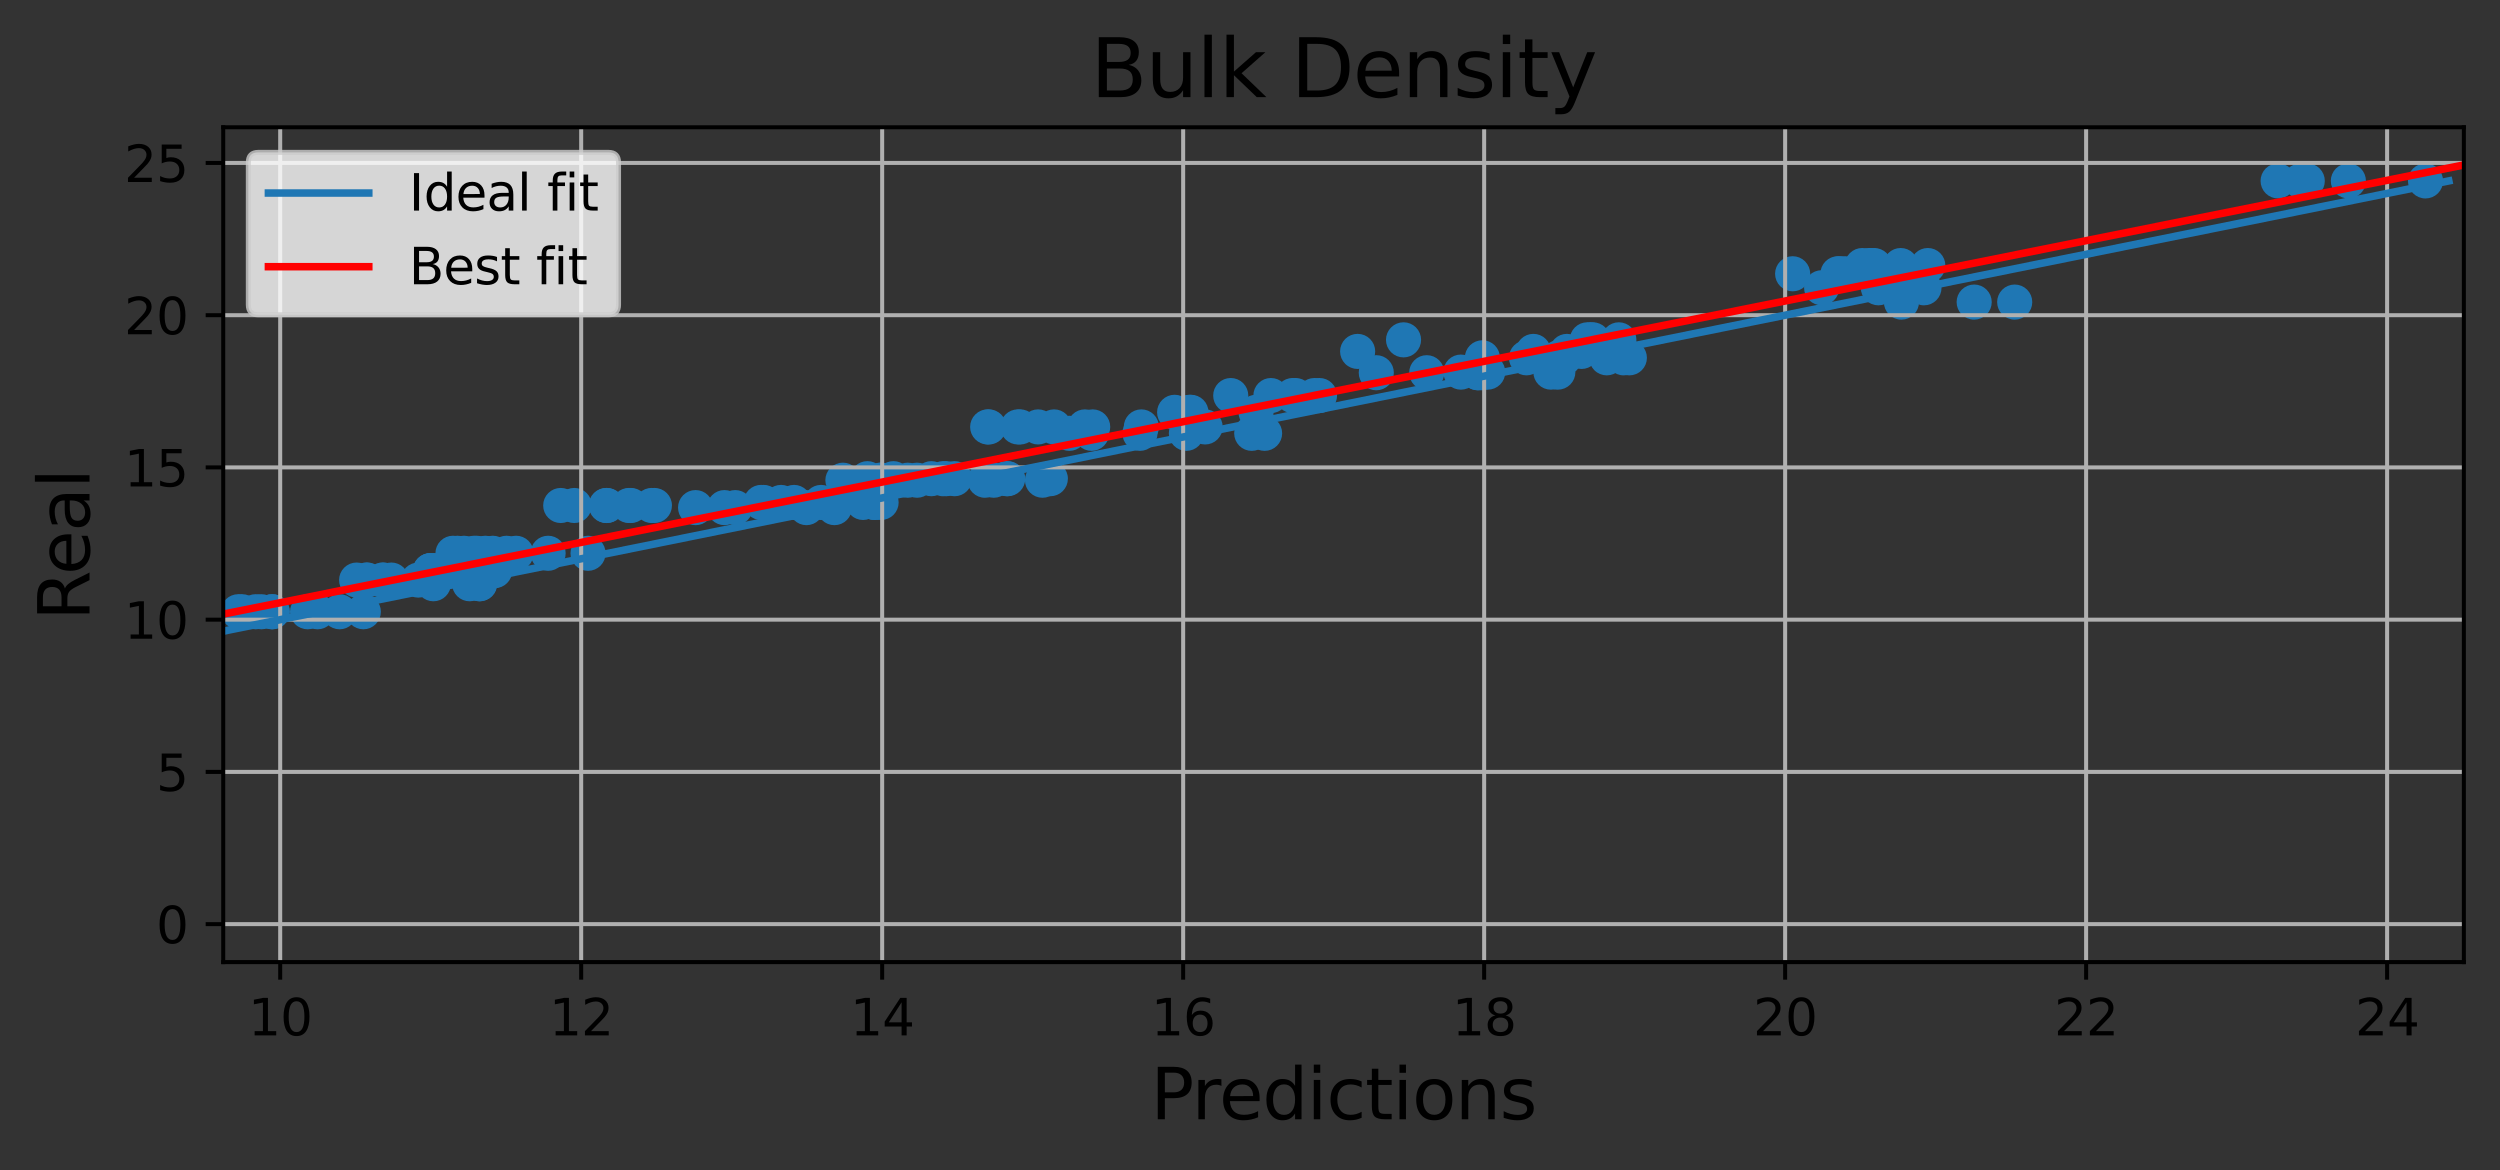 <?xml version="1.0" encoding="utf-8" standalone="no"?>
<!DOCTYPE svg PUBLIC "-//W3C//DTD SVG 1.1//EN"
  "http://www.w3.org/Graphics/SVG/1.1/DTD/svg11.dtd">
<svg xmlns:xlink="http://www.w3.org/1999/xlink" width="498.074pt" height="233.105pt" viewBox="0 0 498.074 233.105" xmlns="http://www.w3.org/2000/svg" version="1.1">
 <rect x="0" y="0" width="498.074" height="233.105" fill="#333333" stroke="none"/>
 <defs>
  <style type="text/css">*{stroke-linejoin: round; stroke-linecap: butt}</style>
 </defs>
 <g id="figure_1">
  <g id="patch_1">
   <path d="M 0 233.105 
L 498.074 233.105 
L 498.074 0 
L 0 0 
L 0 233.105 
z
" style="fill: none"/>
  </g>
  <g id="axes_1">
   <g id="patch_2">
    <path d="M 44.474 191.678 
L 490.874 191.678 
L 490.874 25.358 
L 44.474 25.358 
L 44.474 191.678 
z
" style="fill: none"/>
   </g>
   <g id="PathCollection_1">
    <defs>
     <path id="md5639820f8" d="M 0 3 
C 0.796 3 1.559 2.684 2.121 2.121 
C 2.684 1.559 3 0.796 3 0 
C 3 -0.796 2.684 -1.559 2.121 -2.121 
C 1.559 -2.684 0.796 -3 0 -3 
C -0.796 -3 -1.559 -2.684 -2.121 -2.121 
C -2.684 -1.559 -3 -0.796 -3 0 
C -3 0.796 -2.684 1.559 -2.121 2.121 
C -1.559 2.684 -0.796 3 0 3 
z
" style="stroke: #1f77b4"/>
    </defs>
    <g clip-path="url(#p625c7d89ed)">
     <use xlink:href="#md5639820f8" x="160.674" y="101.132" style="fill: #1f77b4; stroke: #1f77b4"/>
     <use xlink:href="#md5639820f8" x="317.345" y="67.707" style="fill: #1f77b4; stroke: #1f77b4"/>
     <use xlink:href="#md5639820f8" x="167.936" y="95.672" style="fill: #1f77b4; stroke: #1f77b4"/>
     <use xlink:href="#md5639820f8" x="378.267" y="54.543" style="fill: #1f77b4; stroke: #1f77b4"/>
     <use xlink:href="#md5639820f8" x="47.473" y="121.878" style="fill: #1f77b4; stroke: #1f77b4"/>
     <use xlink:href="#md5639820f8" x="362.923" y="57.334" style="fill: #1f77b4; stroke: #1f77b4"/>
     <use xlink:href="#md5639820f8" x="92.439" y="110.231" style="fill: #1f77b4; stroke: #1f77b4"/>
     <use xlink:href="#md5639820f8" x="207.696" y="95.672" style="fill: #1f77b4; stroke: #1f77b4"/>
     <use xlink:href="#md5639820f8" x="270.482" y="70.012" style="fill: #1f77b4; stroke: #1f77b4"/>
     <use xlink:href="#md5639820f8" x="95.564" y="116.297" style="fill: #1f77b4; stroke: #1f77b4"/>
     <use xlink:href="#md5639820f8" x="175.537" y="100.101" style="fill: #1f77b4; stroke: #1f77b4"/>
     <use xlink:href="#md5639820f8" x="175.471" y="95.672" style="fill: #1f77b4; stroke: #1f77b4"/>
     <use xlink:href="#md5639820f8" x="61.277" y="121.878" style="fill: #1f77b4; stroke: #1f77b4"/>
     <use xlink:href="#md5639820f8" x="374.223" y="57.334" style="fill: #1f77b4; stroke: #1f77b4"/>
     <use xlink:href="#md5639820f8" x="295.215" y="74.259" style="fill: #1f77b4; stroke: #1f77b4"/>
     <use xlink:href="#md5639820f8" x="257.543" y="78.808" style="fill: #1f77b4; stroke: #1f77b4"/>
     <use xlink:href="#md5639820f8" x="262.883" y="78.808" style="fill: #1f77b4; stroke: #1f77b4"/>
     <use xlink:href="#md5639820f8" x="217.696" y="85.056" style="fill: #1f77b4; stroke: #1f77b4"/>
     <use xlink:href="#md5639820f8" x="459.272" y="36.042" style="fill: #1f77b4; stroke: #1f77b4"/>
     <use xlink:href="#md5639820f8" x="72.383" y="121.878" style="fill: #1f77b4; stroke: #1f77b4"/>
     <use xlink:href="#md5639820f8" x="308.987" y="74.137" style="fill: #1f77b4; stroke: #1f77b4"/>
     <use xlink:href="#md5639820f8" x="174.256" y="100.101" style="fill: #1f77b4; stroke: #1f77b4"/>
     <use xlink:href="#md5639820f8" x="92.983" y="113.689" style="fill: #1f77b4; stroke: #1f77b4"/>
     <use xlink:href="#md5639820f8" x="86.241" y="113.689" style="fill: #1f77b4; stroke: #1f77b4"/>
     <use xlink:href="#md5639820f8" x="151.641" y="100.101" style="fill: #1f77b4; stroke: #1f77b4"/>
     <use xlink:href="#md5639820f8" x="76.335" y="115.569" style="fill: #1f77b4; stroke: #1f77b4"/>
     <use xlink:href="#md5639820f8" x="200.52" y="95.369" style="fill: #1f77b4; stroke: #1f77b4"/>
     <use xlink:href="#md5639820f8" x="100.924" y="110.231" style="fill: #1f77b4; stroke: #1f77b4"/>
     <use xlink:href="#md5639820f8" x="94.43" y="110.231" style="fill: #1f77b4; stroke: #1f77b4"/>
     <use xlink:href="#md5639820f8" x="210.006" y="85.056" style="fill: #1f77b4; stroke: #1f77b4"/>
     <use xlink:href="#md5639820f8" x="322.523" y="67.707" style="fill: #1f77b4; stroke: #1f77b4"/>
     <use xlink:href="#md5639820f8" x="294.44" y="74.259" style="fill: #1f77b4; stroke: #1f77b4"/>
     <use xlink:href="#md5639820f8" x="50.935" y="121.878" style="fill: #1f77b4; stroke: #1f77b4"/>
     <use xlink:href="#md5639820f8" x="180.833" y="95.672" style="fill: #1f77b4; stroke: #1f77b4"/>
     <use xlink:href="#md5639820f8" x="249.382" y="86.33" style="fill: #1f77b4; stroke: #1f77b4"/>
     <use xlink:href="#md5639820f8" x="86.214" y="115.569" style="fill: #1f77b4; stroke: #1f77b4"/>
     <use xlink:href="#md5639820f8" x="87.282" y="113.689" style="fill: #1f77b4; stroke: #1f77b4"/>
     <use xlink:href="#md5639820f8" x="185.552" y="95.369" style="fill: #1f77b4; stroke: #1f77b4"/>
     <use xlink:href="#md5639820f8" x="152.127" y="100.101" style="fill: #1f77b4; stroke: #1f77b4"/>
     <use xlink:href="#md5639820f8" x="94.98" y="110.231" style="fill: #1f77b4; stroke: #1f77b4"/>
     <use xlink:href="#md5639820f8" x="171.946" y="100.101" style="fill: #1f77b4; stroke: #1f77b4"/>
     <use xlink:href="#md5639820f8" x="54.252" y="121.878" style="fill: #1f77b4; stroke: #1f77b4"/>
     <use xlink:href="#md5639820f8" x="92.432" y="113.689" style="fill: #1f77b4; stroke: #1f77b4"/>
     <use xlink:href="#md5639820f8" x="310.365" y="74.137" style="fill: #1f77b4; stroke: #1f77b4"/>
     <use xlink:href="#md5639820f8" x="89.695" y="113.689" style="fill: #1f77b4; stroke: #1f77b4"/>
     <use xlink:href="#md5639820f8" x="91.133" y="110.231" style="fill: #1f77b4; stroke: #1f77b4"/>
     <use xlink:href="#md5639820f8" x="67.651" y="121.878" style="fill: #1f77b4; stroke: #1f77b4"/>
     <use xlink:href="#md5639820f8" x="304.123" y="71.286" style="fill: #1f77b4; stroke: #1f77b4"/>
     <use xlink:href="#md5639820f8" x="196.808" y="95.369" style="fill: #1f77b4; stroke: #1f77b4"/>
     <use xlink:href="#md5639820f8" x="95.521" y="116.297" style="fill: #1f77b4; stroke: #1f77b4"/>
     <use xlink:href="#md5639820f8" x="381.889" y="54.543" style="fill: #1f77b4; stroke: #1f77b4"/>
     <use xlink:href="#md5639820f8" x="200.765" y="95.369" style="fill: #1f77b4; stroke: #1f77b4"/>
     <use xlink:href="#md5639820f8" x="129.837" y="100.707" style="fill: #1f77b4; stroke: #1f77b4"/>
     <use xlink:href="#md5639820f8" x="459.673" y="36.042" style="fill: #1f77b4; stroke: #1f77b4"/>
     <use xlink:href="#md5639820f8" x="376.878" y="57.334" style="fill: #1f77b4; stroke: #1f77b4"/>
     <use xlink:href="#md5639820f8" x="182.701" y="95.672" style="fill: #1f77b4; stroke: #1f77b4"/>
     <use xlink:href="#md5639820f8" x="188.497" y="95.369" style="fill: #1f77b4; stroke: #1f77b4"/>
     <use xlink:href="#md5639820f8" x="196.994" y="85.056" style="fill: #1f77b4; stroke: #1f77b4"/>
     <use xlink:href="#md5639820f8" x="197.985" y="95.672" style="fill: #1f77b4; stroke: #1f77b4"/>
     <use xlink:href="#md5639820f8" x="86.344" y="116.297" style="fill: #1f77b4; stroke: #1f77b4"/>
     <use xlink:href="#md5639820f8" x="187.898" y="95.369" style="fill: #1f77b4; stroke: #1f77b4"/>
     <use xlink:href="#md5639820f8" x="120.908" y="100.707" style="fill: #1f77b4; stroke: #1f77b4"/>
     <use xlink:href="#md5639820f8" x="291.051" y="74.137" style="fill: #1f77b4; stroke: #1f77b4"/>
     <use xlink:href="#md5639820f8" x="378.823" y="60.185" style="fill: #1f77b4; stroke: #1f77b4"/>
     <use xlink:href="#md5639820f8" x="320.119" y="71.286" style="fill: #1f77b4; stroke: #1f77b4"/>
     <use xlink:href="#md5639820f8" x="401.388" y="60.185" style="fill: #1f77b4; stroke: #1f77b4"/>
     <use xlink:href="#md5639820f8" x="372.642" y="54.543" style="fill: #1f77b4; stroke: #1f77b4"/>
     <use xlink:href="#md5639820f8" x="163.588" y="100.101" style="fill: #1f77b4; stroke: #1f77b4"/>
     <use xlink:href="#md5639820f8" x="206.825" y="85.056" style="fill: #1f77b4; stroke: #1f77b4"/>
     <use xlink:href="#md5639820f8" x="393.313" y="60.185" style="fill: #1f77b4; stroke: #1f77b4"/>
     <use xlink:href="#md5639820f8" x="175.439" y="95.672" style="fill: #1f77b4; stroke: #1f77b4"/>
     <use xlink:href="#md5639820f8" x="372.866" y="52.906" style="fill: #1f77b4; stroke: #1f77b4"/>
     <use xlink:href="#md5639820f8" x="125.686" y="100.707" style="fill: #1f77b4; stroke: #1f77b4"/>
     <use xlink:href="#md5639820f8" x="377.68" y="57.334" style="fill: #1f77b4; stroke: #1f77b4"/>
     <use xlink:href="#md5639820f8" x="73.141" y="115.569" style="fill: #1f77b4; stroke: #1f77b4"/>
     <use xlink:href="#md5639820f8" x="73.023" y="115.569" style="fill: #1f77b4; stroke: #1f77b4"/>
     <use xlink:href="#md5639820f8" x="130.375" y="100.707" style="fill: #1f77b4; stroke: #1f77b4"/>
     <use xlink:href="#md5639820f8" x="227.109" y="86.33" style="fill: #1f77b4; stroke: #1f77b4"/>
     <use xlink:href="#md5639820f8" x="366.172" y="54.543" style="fill: #1f77b4; stroke: #1f77b4"/>
     <use xlink:href="#md5639820f8" x="98.284" y="113.689" style="fill: #1f77b4; stroke: #1f77b4"/>
     <use xlink:href="#md5639820f8" x="90.249" y="110.231" style="fill: #1f77b4; stroke: #1f77b4"/>
     <use xlink:href="#md5639820f8" x="261.868" y="78.808" style="fill: #1f77b4; stroke: #1f77b4"/>
     <use xlink:href="#md5639820f8" x="312.187" y="70.012" style="fill: #1f77b4; stroke: #1f77b4"/>
     <use xlink:href="#md5639820f8" x="155.602" y="100.101" style="fill: #1f77b4; stroke: #1f77b4"/>
     <use xlink:href="#md5639820f8" x="196.776" y="85.056" style="fill: #1f77b4; stroke: #1f77b4"/>
     <use xlink:href="#md5639820f8" x="146.483" y="101.132" style="fill: #1f77b4; stroke: #1f77b4"/>
     <use xlink:href="#md5639820f8" x="54.178" y="121.878" style="fill: #1f77b4; stroke: #1f77b4"/>
     <use xlink:href="#md5639820f8" x="177.994" y="95.369" style="fill: #1f77b4; stroke: #1f77b4"/>
     <use xlink:href="#md5639820f8" x="114.41" y="100.707" style="fill: #1f77b4; stroke: #1f77b4"/>
     <use xlink:href="#md5639820f8" x="311.5" y="71.286" style="fill: #1f77b4; stroke: #1f77b4"/>
     <use xlink:href="#md5639820f8" x="373.402" y="52.906" style="fill: #1f77b4; stroke: #1f77b4"/>
     <use xlink:href="#md5639820f8" x="98.562" y="113.689" style="fill: #1f77b4; stroke: #1f77b4"/>
     <use xlink:href="#md5639820f8" x="85.764" y="113.689" style="fill: #1f77b4; stroke: #1f77b4"/>
     <use xlink:href="#md5639820f8" x="366.492" y="54.543" style="fill: #1f77b4; stroke: #1f77b4"/>
     <use xlink:href="#md5639820f8" x="85.732" y="113.689" style="fill: #1f77b4; stroke: #1f77b4"/>
     <use xlink:href="#md5639820f8" x="483.234" y="36.042" style="fill: #1f77b4; stroke: #1f77b4"/>
     <use xlink:href="#md5639820f8" x="316.923" y="67.707" style="fill: #1f77b4; stroke: #1f77b4"/>
     <use xlink:href="#md5639820f8" x="234.022" y="82.145" style="fill: #1f77b4; stroke: #1f77b4"/>
     <use xlink:href="#md5639820f8" x="125.302" y="100.707" style="fill: #1f77b4; stroke: #1f77b4"/>
     <use xlink:href="#md5639820f8" x="96.691" y="110.231" style="fill: #1f77b4; stroke: #1f77b4"/>
     <use xlink:href="#md5639820f8" x="384.077" y="52.906" style="fill: #1f77b4; stroke: #1f77b4"/>
     <use xlink:href="#md5639820f8" x="174.179" y="100.101" style="fill: #1f77b4; stroke: #1f77b4"/>
     <use xlink:href="#md5639820f8" x="295.335" y="71.286" style="fill: #1f77b4; stroke: #1f77b4"/>
     <use xlink:href="#md5639820f8" x="172.815" y="95.369" style="fill: #1f77b4; stroke: #1f77b4"/>
     <use xlink:href="#md5639820f8" x="237.274" y="82.145" style="fill: #1f77b4; stroke: #1f77b4"/>
     <use xlink:href="#md5639820f8" x="372.425" y="52.906" style="fill: #1f77b4; stroke: #1f77b4"/>
     <use xlink:href="#md5639820f8" x="203.252" y="85.056" style="fill: #1f77b4; stroke: #1f77b4"/>
     <use xlink:href="#md5639820f8" x="253.206" y="78.808" style="fill: #1f77b4; stroke: #1f77b4"/>
     <use xlink:href="#md5639820f8" x="158.191" y="100.101" style="fill: #1f77b4; stroke: #1f77b4"/>
     <use xlink:href="#md5639820f8" x="109.198" y="110.231" style="fill: #1f77b4; stroke: #1f77b4"/>
     <use xlink:href="#md5639820f8" x="274.196" y="74.259" style="fill: #1f77b4; stroke: #1f77b4"/>
     <use xlink:href="#md5639820f8" x="323.49" y="71.286" style="fill: #1f77b4; stroke: #1f77b4"/>
     <use xlink:href="#md5639820f8" x="102.82" y="110.231" style="fill: #1f77b4; stroke: #1f77b4"/>
     <use xlink:href="#md5639820f8" x="258.123" y="78.808" style="fill: #1f77b4; stroke: #1f77b4"/>
     <use xlink:href="#md5639820f8" x="245.2" y="78.808" style="fill: #1f77b4; stroke: #1f77b4"/>
     <use xlink:href="#md5639820f8" x="284.249" y="74.259" style="fill: #1f77b4; stroke: #1f77b4"/>
     <use xlink:href="#md5639820f8" x="202.793" y="85.056" style="fill: #1f77b4; stroke: #1f77b4"/>
     <use xlink:href="#md5639820f8" x="83.337" y="115.569" style="fill: #1f77b4; stroke: #1f77b4"/>
     <use xlink:href="#md5639820f8" x="236.363" y="86.33" style="fill: #1f77b4; stroke: #1f77b4"/>
     <use xlink:href="#md5639820f8" x="227.39" y="85.056" style="fill: #1f77b4; stroke: #1f77b4"/>
     <use xlink:href="#md5639820f8" x="279.625" y="67.707" style="fill: #1f77b4; stroke: #1f77b4"/>
     <use xlink:href="#md5639820f8" x="371.018" y="52.906" style="fill: #1f77b4; stroke: #1f77b4"/>
     <use xlink:href="#md5639820f8" x="458.342" y="36.042" style="fill: #1f77b4; stroke: #1f77b4"/>
     <use xlink:href="#md5639820f8" x="305.495" y="70.012" style="fill: #1f77b4; stroke: #1f77b4"/>
     <use xlink:href="#md5639820f8" x="357.148" y="54.543" style="fill: #1f77b4; stroke: #1f77b4"/>
     <use xlink:href="#md5639820f8" x="48.238" y="121.878" style="fill: #1f77b4; stroke: #1f77b4"/>
     <use xlink:href="#md5639820f8" x="296.396" y="74.137" style="fill: #1f77b4; stroke: #1f77b4"/>
     <use xlink:href="#md5639820f8" x="166.243" y="101.132" style="fill: #1f77b4; stroke: #1f77b4"/>
     <use xlink:href="#md5639820f8" x="117.155" y="110.231" style="fill: #1f77b4; stroke: #1f77b4"/>
     <use xlink:href="#md5639820f8" x="77.967" y="115.569" style="fill: #1f77b4; stroke: #1f77b4"/>
     <use xlink:href="#md5639820f8" x="217.474" y="86.33" style="fill: #1f77b4; stroke: #1f77b4"/>
     <use xlink:href="#md5639820f8" x="85.932" y="113.689" style="fill: #1f77b4; stroke: #1f77b4"/>
     <use xlink:href="#md5639820f8" x="311.656" y="71.286" style="fill: #1f77b4; stroke: #1f77b4"/>
     <use xlink:href="#md5639820f8" x="316.237" y="67.707" style="fill: #1f77b4; stroke: #1f77b4"/>
     <use xlink:href="#md5639820f8" x="216.138" y="85.056" style="fill: #1f77b4; stroke: #1f77b4"/>
     <use xlink:href="#md5639820f8" x="213.043" y="86.33" style="fill: #1f77b4; stroke: #1f77b4"/>
     <use xlink:href="#md5639820f8" x="315.088" y="70.012" style="fill: #1f77b4; stroke: #1f77b4"/>
     <use xlink:href="#md5639820f8" x="93.561" y="116.297" style="fill: #1f77b4; stroke: #1f77b4"/>
     <use xlink:href="#md5639820f8" x="138.581" y="101.132" style="fill: #1f77b4; stroke: #1f77b4"/>
     <use xlink:href="#md5639820f8" x="190.173" y="95.369" style="fill: #1f77b4; stroke: #1f77b4"/>
     <use xlink:href="#md5639820f8" x="294.449" y="74.259" style="fill: #1f77b4; stroke: #1f77b4"/>
     <use xlink:href="#md5639820f8" x="209.258" y="95.369" style="fill: #1f77b4; stroke: #1f77b4"/>
     <use xlink:href="#md5639820f8" x="236.948" y="82.145" style="fill: #1f77b4; stroke: #1f77b4"/>
     <use xlink:href="#md5639820f8" x="98.184" y="110.231" style="fill: #1f77b4; stroke: #1f77b4"/>
     <use xlink:href="#md5639820f8" x="120.791" y="100.707" style="fill: #1f77b4; stroke: #1f77b4"/>
     <use xlink:href="#md5639820f8" x="250.246" y="82.145" style="fill: #1f77b4; stroke: #1f77b4"/>
     <use xlink:href="#md5639820f8" x="71.051" y="115.569" style="fill: #1f77b4; stroke: #1f77b4"/>
     <use xlink:href="#md5639820f8" x="144.337" y="101.132" style="fill: #1f77b4; stroke: #1f77b4"/>
     <use xlink:href="#md5639820f8" x="240.096" y="85.056" style="fill: #1f77b4; stroke: #1f77b4"/>
     <use xlink:href="#md5639820f8" x="367.599" y="54.543" style="fill: #1f77b4; stroke: #1f77b4"/>
     <use xlink:href="#md5639820f8" x="196.243" y="95.672" style="fill: #1f77b4; stroke: #1f77b4"/>
     <use xlink:href="#md5639820f8" x="251.945" y="86.33" style="fill: #1f77b4; stroke: #1f77b4"/>
     <use xlink:href="#md5639820f8" x="378.677" y="52.906" style="fill: #1f77b4; stroke: #1f77b4"/>
     <use xlink:href="#md5639820f8" x="76.272" y="115.569" style="fill: #1f77b4; stroke: #1f77b4"/>
     <use xlink:href="#md5639820f8" x="383.311" y="57.334" style="fill: #1f77b4; stroke: #1f77b4"/>
     <use xlink:href="#md5639820f8" x="111.715" y="100.707" style="fill: #1f77b4; stroke: #1f77b4"/>
     <use xlink:href="#md5639820f8" x="52.073" y="121.878" style="fill: #1f77b4; stroke: #1f77b4"/>
     <use xlink:href="#md5639820f8" x="467.864" y="36.042" style="fill: #1f77b4; stroke: #1f77b4"/>
     <use xlink:href="#md5639820f8" x="453.869" y="36.042" style="fill: #1f77b4; stroke: #1f77b4"/>
     <use xlink:href="#md5639820f8" x="324.615" y="71.286" style="fill: #1f77b4; stroke: #1f77b4"/>
     <use xlink:href="#md5639820f8" x="310.468" y="71.286" style="fill: #1f77b4; stroke: #1f77b4"/>
     <use xlink:href="#md5639820f8" x="63.261" y="121.878" style="fill: #1f77b4; stroke: #1f77b4"/>
    </g>
   </g>
   <g id="matplotlib.axis_1">
    <g id="xtick_1">
     <g id="line2d_1">
      <path d="M 55.823 191.678 
L 55.823 25.358 
" clip-path="url(#p625c7d89ed)" style="fill: none; stroke: #b0b0b0; stroke-width: 0.8; stroke-linecap: square"/>
     </g>
     <g id="line2d_2">
      <defs>
       <path id="mc96c101d08" d="M 0 0 
L 0 3.5 
" style="stroke: #000000; stroke-width: 0.8"/>
      </defs>
      <g>
       <use xlink:href="#mc96c101d08" x="55.823" y="191.678" style="stroke: #000000; stroke-width: 0.8"/>
      </g>
     </g>
     <g id="text_1">
      <!-- 10 -->
      <g transform="translate(49.46 206.276) scale(0.1 -0.1)">
       <defs>
        <path id="DejaVuSans-31" d="M 794 531 
L 1825 531 
L 1825 4091 
L 703 3866 
L 703 4441 
L 1819 4666 
L 2450 4666 
L 2450 531 
L 3481 531 
L 3481 0 
L 794 0 
L 794 531 
z
" transform="scale(0.016)"/>
        <path id="DejaVuSans-30" d="M 2034 4250 
Q 1547 4250 1301 3770 
Q 1056 3291 1056 2328 
Q 1056 1369 1301 889 
Q 1547 409 2034 409 
Q 2525 409 2770 889 
Q 3016 1369 3016 2328 
Q 3016 3291 2770 3770 
Q 2525 4250 2034 4250 
z
M 2034 4750 
Q 2819 4750 3233 4129 
Q 3647 3509 3647 2328 
Q 3647 1150 3233 529 
Q 2819 -91 2034 -91 
Q 1250 -91 836 529 
Q 422 1150 422 2328 
Q 422 3509 836 4129 
Q 1250 4750 2034 4750 
z
" transform="scale(0.016)"/>
       </defs>
       <use xlink:href="#DejaVuSans-31"/>
       <use xlink:href="#DejaVuSans-30" x="63.623"/>
      </g>
     </g>
    </g>
    <g id="xtick_2">
     <g id="line2d_3">
      <path d="M 115.789 191.678 
L 115.789 25.358 
" clip-path="url(#p625c7d89ed)" style="fill: none; stroke: #b0b0b0; stroke-width: 0.8; stroke-linecap: square"/>
     </g>
     <g id="line2d_4">
      <g>
       <use xlink:href="#mc96c101d08" x="115.789" y="191.678" style="stroke: #000000; stroke-width: 0.8"/>
      </g>
     </g>
     <g id="text_2">
      <!-- 12 -->
      <g transform="translate(109.426 206.276) scale(0.1 -0.1)">
       <defs>
        <path id="DejaVuSans-32" d="M 1228 531 
L 3431 531 
L 3431 0 
L 469 0 
L 469 531 
Q 828 903 1448 1529 
Q 2069 2156 2228 2338 
Q 2531 2678 2651 2914 
Q 2772 3150 2772 3378 
Q 2772 3750 2511 3984 
Q 2250 4219 1831 4219 
Q 1534 4219 1204 4116 
Q 875 4013 500 3803 
L 500 4441 
Q 881 4594 1212 4672 
Q 1544 4750 1819 4750 
Q 2544 4750 2975 4387 
Q 3406 4025 3406 3419 
Q 3406 3131 3298 2873 
Q 3191 2616 2906 2266 
Q 2828 2175 2409 1742 
Q 1991 1309 1228 531 
z
" transform="scale(0.016)"/>
       </defs>
       <use xlink:href="#DejaVuSans-31"/>
       <use xlink:href="#DejaVuSans-32" x="63.623"/>
      </g>
     </g>
    </g>
    <g id="xtick_3">
     <g id="line2d_5">
      <path d="M 175.754 191.678 
L 175.754 25.358 
" clip-path="url(#p625c7d89ed)" style="fill: none; stroke: #b0b0b0; stroke-width: 0.8; stroke-linecap: square"/>
     </g>
     <g id="line2d_6">
      <g>
       <use xlink:href="#mc96c101d08" x="175.754" y="191.678" style="stroke: #000000; stroke-width: 0.8"/>
      </g>
     </g>
     <g id="text_3">
      <!-- 14 -->
      <g transform="translate(169.392 206.276) scale(0.1 -0.1)">
       <defs>
        <path id="DejaVuSans-34" d="M 2419 4116 
L 825 1625 
L 2419 1625 
L 2419 4116 
z
M 2253 4666 
L 3047 4666 
L 3047 1625 
L 3713 1625 
L 3713 1100 
L 3047 1100 
L 3047 0 
L 2419 0 
L 2419 1100 
L 313 1100 
L 313 1709 
L 2253 4666 
z
" transform="scale(0.016)"/>
       </defs>
       <use xlink:href="#DejaVuSans-31"/>
       <use xlink:href="#DejaVuSans-34" x="63.623"/>
      </g>
     </g>
    </g>
    <g id="xtick_4">
     <g id="line2d_7">
      <path d="M 235.72 191.678 
L 235.72 25.358 
" clip-path="url(#p625c7d89ed)" style="fill: none; stroke: #b0b0b0; stroke-width: 0.8; stroke-linecap: square"/>
     </g>
     <g id="line2d_8">
      <g>
       <use xlink:href="#mc96c101d08" x="235.72" y="191.678" style="stroke: #000000; stroke-width: 0.8"/>
      </g>
     </g>
     <g id="text_4">
      <!-- 16 -->
      <g transform="translate(229.358 206.276) scale(0.1 -0.1)">
       <defs>
        <path id="DejaVuSans-36" d="M 2113 2584 
Q 1688 2584 1439 2293 
Q 1191 2003 1191 1497 
Q 1191 994 1439 701 
Q 1688 409 2113 409 
Q 2538 409 2786 701 
Q 3034 994 3034 1497 
Q 3034 2003 2786 2293 
Q 2538 2584 2113 2584 
z
M 3366 4563 
L 3366 3988 
Q 3128 4100 2886 4159 
Q 2644 4219 2406 4219 
Q 1781 4219 1451 3797 
Q 1122 3375 1075 2522 
Q 1259 2794 1537 2939 
Q 1816 3084 2150 3084 
Q 2853 3084 3261 2657 
Q 3669 2231 3669 1497 
Q 3669 778 3244 343 
Q 2819 -91 2113 -91 
Q 1303 -91 875 529 
Q 447 1150 447 2328 
Q 447 3434 972 4092 
Q 1497 4750 2381 4750 
Q 2619 4750 2861 4703 
Q 3103 4656 3366 4563 
z
" transform="scale(0.016)"/>
       </defs>
       <use xlink:href="#DejaVuSans-31"/>
       <use xlink:href="#DejaVuSans-36" x="63.623"/>
      </g>
     </g>
    </g>
    <g id="xtick_5">
     <g id="line2d_9">
      <path d="M 295.686 191.678 
L 295.686 25.358 
" clip-path="url(#p625c7d89ed)" style="fill: none; stroke: #b0b0b0; stroke-width: 0.8; stroke-linecap: square"/>
     </g>
     <g id="line2d_10">
      <g>
       <use xlink:href="#mc96c101d08" x="295.686" y="191.678" style="stroke: #000000; stroke-width: 0.8"/>
      </g>
     </g>
     <g id="text_5">
      <!-- 18 -->
      <g transform="translate(289.323 206.276) scale(0.1 -0.1)">
       <defs>
        <path id="DejaVuSans-38" d="M 2034 2216 
Q 1584 2216 1326 1975 
Q 1069 1734 1069 1313 
Q 1069 891 1326 650 
Q 1584 409 2034 409 
Q 2484 409 2743 651 
Q 3003 894 3003 1313 
Q 3003 1734 2745 1975 
Q 2488 2216 2034 2216 
z
M 1403 2484 
Q 997 2584 770 2862 
Q 544 3141 544 3541 
Q 544 4100 942 4425 
Q 1341 4750 2034 4750 
Q 2731 4750 3128 4425 
Q 3525 4100 3525 3541 
Q 3525 3141 3298 2862 
Q 3072 2584 2669 2484 
Q 3125 2378 3379 2068 
Q 3634 1759 3634 1313 
Q 3634 634 3220 271 
Q 2806 -91 2034 -91 
Q 1263 -91 848 271 
Q 434 634 434 1313 
Q 434 1759 690 2068 
Q 947 2378 1403 2484 
z
M 1172 3481 
Q 1172 3119 1398 2916 
Q 1625 2713 2034 2713 
Q 2441 2713 2670 2916 
Q 2900 3119 2900 3481 
Q 2900 3844 2670 4047 
Q 2441 4250 2034 4250 
Q 1625 4250 1398 4047 
Q 1172 3844 1172 3481 
z
" transform="scale(0.016)"/>
       </defs>
       <use xlink:href="#DejaVuSans-31"/>
       <use xlink:href="#DejaVuSans-38" x="63.623"/>
      </g>
     </g>
    </g>
    <g id="xtick_6">
     <g id="line2d_11">
      <path d="M 355.652 191.678 
L 355.652 25.358 
" clip-path="url(#p625c7d89ed)" style="fill: none; stroke: #b0b0b0; stroke-width: 0.8; stroke-linecap: square"/>
     </g>
     <g id="line2d_12">
      <g>
       <use xlink:href="#mc96c101d08" x="355.652" y="191.678" style="stroke: #000000; stroke-width: 0.8"/>
      </g>
     </g>
     <g id="text_6">
      <!-- 20 -->
      <g transform="translate(349.289 206.276) scale(0.1 -0.1)">
       <use xlink:href="#DejaVuSans-32"/>
       <use xlink:href="#DejaVuSans-30" x="63.623"/>
      </g>
     </g>
    </g>
    <g id="xtick_7">
     <g id="line2d_13">
      <path d="M 415.617 191.678 
L 415.617 25.358 
" clip-path="url(#p625c7d89ed)" style="fill: none; stroke: #b0b0b0; stroke-width: 0.8; stroke-linecap: square"/>
     </g>
     <g id="line2d_14">
      <g>
       <use xlink:href="#mc96c101d08" x="415.617" y="191.678" style="stroke: #000000; stroke-width: 0.8"/>
      </g>
     </g>
     <g id="text_7">
      <!-- 22 -->
      <g transform="translate(409.255 206.276) scale(0.1 -0.1)">
       <use xlink:href="#DejaVuSans-32"/>
       <use xlink:href="#DejaVuSans-32" x="63.623"/>
      </g>
     </g>
    </g>
    <g id="xtick_8">
     <g id="line2d_15">
      <path d="M 475.583 191.678 
L 475.583 25.358 
" clip-path="url(#p625c7d89ed)" style="fill: none; stroke: #b0b0b0; stroke-width: 0.8; stroke-linecap: square"/>
     </g>
     <g id="line2d_16">
      <g>
       <use xlink:href="#mc96c101d08" x="475.583" y="191.678" style="stroke: #000000; stroke-width: 0.8"/>
      </g>
     </g>
     <g id="text_8">
      <!-- 24 -->
      <g transform="translate(469.221 206.276) scale(0.1 -0.1)">
       <use xlink:href="#DejaVuSans-32"/>
       <use xlink:href="#DejaVuSans-34" x="63.623"/>
      </g>
     </g>
    </g>
    <g id="text_9">
     <!-- Predictions -->
     <g transform="translate(229.256 222.993) scale(0.14 -0.14)">
      <defs>
       <path id="DejaVuSans-50" d="M 1259 4147 
L 1259 2394 
L 2053 2394 
Q 2494 2394 2734 2622 
Q 2975 2850 2975 3272 
Q 2975 3691 2734 3919 
Q 2494 4147 2053 4147 
L 1259 4147 
z
M 628 4666 
L 2053 4666 
Q 2838 4666 3239 4311 
Q 3641 3956 3641 3272 
Q 3641 2581 3239 2228 
Q 2838 1875 2053 1875 
L 1259 1875 
L 1259 0 
L 628 0 
L 628 4666 
z
" transform="scale(0.016)"/>
       <path id="DejaVuSans-72" d="M 2631 2963 
Q 2534 3019 2420 3045 
Q 2306 3072 2169 3072 
Q 1681 3072 1420 2755 
Q 1159 2438 1159 1844 
L 1159 0 
L 581 0 
L 581 3500 
L 1159 3500 
L 1159 2956 
Q 1341 3275 1631 3429 
Q 1922 3584 2338 3584 
Q 2397 3584 2469 3576 
Q 2541 3569 2628 3553 
L 2631 2963 
z
" transform="scale(0.016)"/>
       <path id="DejaVuSans-65" d="M 3597 1894 
L 3597 1613 
L 953 1613 
Q 991 1019 1311 708 
Q 1631 397 2203 397 
Q 2534 397 2845 478 
Q 3156 559 3463 722 
L 3463 178 
Q 3153 47 2828 -22 
Q 2503 -91 2169 -91 
Q 1331 -91 842 396 
Q 353 884 353 1716 
Q 353 2575 817 3079 
Q 1281 3584 2069 3584 
Q 2775 3584 3186 3129 
Q 3597 2675 3597 1894 
z
M 3022 2063 
Q 3016 2534 2758 2815 
Q 2500 3097 2075 3097 
Q 1594 3097 1305 2825 
Q 1016 2553 972 2059 
L 3022 2063 
z
" transform="scale(0.016)"/>
       <path id="DejaVuSans-64" d="M 2906 2969 
L 2906 4863 
L 3481 4863 
L 3481 0 
L 2906 0 
L 2906 525 
Q 2725 213 2448 61 
Q 2172 -91 1784 -91 
Q 1150 -91 751 415 
Q 353 922 353 1747 
Q 353 2572 751 3078 
Q 1150 3584 1784 3584 
Q 2172 3584 2448 3432 
Q 2725 3281 2906 2969 
z
M 947 1747 
Q 947 1113 1208 752 
Q 1469 391 1925 391 
Q 2381 391 2643 752 
Q 2906 1113 2906 1747 
Q 2906 2381 2643 2742 
Q 2381 3103 1925 3103 
Q 1469 3103 1208 2742 
Q 947 2381 947 1747 
z
" transform="scale(0.016)"/>
       <path id="DejaVuSans-69" d="M 603 3500 
L 1178 3500 
L 1178 0 
L 603 0 
L 603 3500 
z
M 603 4863 
L 1178 4863 
L 1178 4134 
L 603 4134 
L 603 4863 
z
" transform="scale(0.016)"/>
       <path id="DejaVuSans-63" d="M 3122 3366 
L 3122 2828 
Q 2878 2963 2633 3030 
Q 2388 3097 2138 3097 
Q 1578 3097 1268 2742 
Q 959 2388 959 1747 
Q 959 1106 1268 751 
Q 1578 397 2138 397 
Q 2388 397 2633 464 
Q 2878 531 3122 666 
L 3122 134 
Q 2881 22 2623 -34 
Q 2366 -91 2075 -91 
Q 1284 -91 818 406 
Q 353 903 353 1747 
Q 353 2603 823 3093 
Q 1294 3584 2113 3584 
Q 2378 3584 2631 3529 
Q 2884 3475 3122 3366 
z
" transform="scale(0.016)"/>
       <path id="DejaVuSans-74" d="M 1172 4494 
L 1172 3500 
L 2356 3500 
L 2356 3053 
L 1172 3053 
L 1172 1153 
Q 1172 725 1289 603 
Q 1406 481 1766 481 
L 2356 481 
L 2356 0 
L 1766 0 
Q 1100 0 847 248 
Q 594 497 594 1153 
L 594 3053 
L 172 3053 
L 172 3500 
L 594 3500 
L 594 4494 
L 1172 4494 
z
" transform="scale(0.016)"/>
       <path id="DejaVuSans-6f" d="M 1959 3097 
Q 1497 3097 1228 2736 
Q 959 2375 959 1747 
Q 959 1119 1226 758 
Q 1494 397 1959 397 
Q 2419 397 2687 759 
Q 2956 1122 2956 1747 
Q 2956 2369 2687 2733 
Q 2419 3097 1959 3097 
z
M 1959 3584 
Q 2709 3584 3137 3096 
Q 3566 2609 3566 1747 
Q 3566 888 3137 398 
Q 2709 -91 1959 -91 
Q 1206 -91 779 398 
Q 353 888 353 1747 
Q 353 2609 779 3096 
Q 1206 3584 1959 3584 
z
" transform="scale(0.016)"/>
       <path id="DejaVuSans-6e" d="M 3513 2113 
L 3513 0 
L 2938 0 
L 2938 2094 
Q 2938 2591 2744 2837 
Q 2550 3084 2163 3084 
Q 1697 3084 1428 2787 
Q 1159 2491 1159 1978 
L 1159 0 
L 581 0 
L 581 3500 
L 1159 3500 
L 1159 2956 
Q 1366 3272 1645 3428 
Q 1925 3584 2291 3584 
Q 2894 3584 3203 3211 
Q 3513 2838 3513 2113 
z
" transform="scale(0.016)"/>
       <path id="DejaVuSans-73" d="M 2834 3397 
L 2834 2853 
Q 2591 2978 2328 3040 
Q 2066 3103 1784 3103 
Q 1356 3103 1142 2972 
Q 928 2841 928 2578 
Q 928 2378 1081 2264 
Q 1234 2150 1697 2047 
L 1894 2003 
Q 2506 1872 2764 1633 
Q 3022 1394 3022 966 
Q 3022 478 2636 193 
Q 2250 -91 1575 -91 
Q 1294 -91 989 -36 
Q 684 19 347 128 
L 347 722 
Q 666 556 975 473 
Q 1284 391 1588 391 
Q 1994 391 2212 530 
Q 2431 669 2431 922 
Q 2431 1156 2273 1281 
Q 2116 1406 1581 1522 
L 1381 1569 
Q 847 1681 609 1914 
Q 372 2147 372 2553 
Q 372 3047 722 3315 
Q 1072 3584 1716 3584 
Q 2034 3584 2315 3537 
Q 2597 3491 2834 3397 
z
" transform="scale(0.016)"/>
      </defs>
      <use xlink:href="#DejaVuSans-50"/>
      <use xlink:href="#DejaVuSans-72" x="58.553"/>
      <use xlink:href="#DejaVuSans-65" x="97.416"/>
      <use xlink:href="#DejaVuSans-64" x="158.939"/>
      <use xlink:href="#DejaVuSans-69" x="222.416"/>
      <use xlink:href="#DejaVuSans-63" x="250.199"/>
      <use xlink:href="#DejaVuSans-74" x="305.18"/>
      <use xlink:href="#DejaVuSans-69" x="344.389"/>
      <use xlink:href="#DejaVuSans-6f" x="372.172"/>
      <use xlink:href="#DejaVuSans-6e" x="433.354"/>
      <use xlink:href="#DejaVuSans-73" x="496.732"/>
     </g>
    </g>
   </g>
   <g id="matplotlib.axis_2">
    <g id="ytick_1">
     <g id="line2d_17">
      <path d="M 44.474 184.118 
L 490.874 184.118 
" clip-path="url(#p625c7d89ed)" style="fill: none; stroke: #b0b0b0; stroke-width: 0.8; stroke-linecap: square"/>
     </g>
     <g id="line2d_18">
      <defs>
       <path id="mdc792d93c1" d="M 0 0 
L -3.5 0 
" style="stroke: #000000; stroke-width: 0.8"/>
      </defs>
      <g>
       <use xlink:href="#mdc792d93c1" x="44.474" y="184.118" style="stroke: #000000; stroke-width: 0.8"/>
      </g>
     </g>
     <g id="text_10">
      <!-- 0 -->
      <g transform="translate(31.112 187.917) scale(0.1 -0.1)">
       <use xlink:href="#DejaVuSans-30"/>
      </g>
     </g>
    </g>
    <g id="ytick_2">
     <g id="line2d_19">
      <path d="M 44.474 153.786 
L 490.874 153.786 
" clip-path="url(#p625c7d89ed)" style="fill: none; stroke: #b0b0b0; stroke-width: 0.8; stroke-linecap: square"/>
     </g>
     <g id="line2d_20">
      <g>
       <use xlink:href="#mdc792d93c1" x="44.474" y="153.786" style="stroke: #000000; stroke-width: 0.8"/>
      </g>
     </g>
     <g id="text_11">
      <!-- 5 -->
      <g transform="translate(31.112 157.586) scale(0.1 -0.1)">
       <defs>
        <path id="DejaVuSans-35" d="M 691 4666 
L 3169 4666 
L 3169 4134 
L 1269 4134 
L 1269 2991 
Q 1406 3038 1543 3061 
Q 1681 3084 1819 3084 
Q 2600 3084 3056 2656 
Q 3513 2228 3513 1497 
Q 3513 744 3044 326 
Q 2575 -91 1722 -91 
Q 1428 -91 1123 -41 
Q 819 9 494 109 
L 494 744 
Q 775 591 1075 516 
Q 1375 441 1709 441 
Q 2250 441 2565 725 
Q 2881 1009 2881 1497 
Q 2881 1984 2565 2268 
Q 2250 2553 1709 2553 
Q 1456 2553 1204 2497 
Q 953 2441 691 2322 
L 691 4666 
z
" transform="scale(0.016)"/>
       </defs>
       <use xlink:href="#DejaVuSans-35"/>
      </g>
     </g>
    </g>
    <g id="ytick_3">
     <g id="line2d_21">
      <path d="M 44.474 123.455 
L 490.874 123.455 
" clip-path="url(#p625c7d89ed)" style="fill: none; stroke: #b0b0b0; stroke-width: 0.8; stroke-linecap: square"/>
     </g>
     <g id="line2d_22">
      <g>
       <use xlink:href="#mdc792d93c1" x="44.474" y="123.455" style="stroke: #000000; stroke-width: 0.8"/>
      </g>
     </g>
     <g id="text_12">
      <!-- 10 -->
      <g transform="translate(24.749 127.255) scale(0.1 -0.1)">
       <use xlink:href="#DejaVuSans-31"/>
       <use xlink:href="#DejaVuSans-30" x="63.623"/>
      </g>
     </g>
    </g>
    <g id="ytick_4">
     <g id="line2d_23">
      <path d="M 44.474 93.124 
L 490.874 93.124 
" clip-path="url(#p625c7d89ed)" style="fill: none; stroke: #b0b0b0; stroke-width: 0.8; stroke-linecap: square"/>
     </g>
     <g id="line2d_24">
      <g>
       <use xlink:href="#mdc792d93c1" x="44.474" y="93.124" style="stroke: #000000; stroke-width: 0.8"/>
      </g>
     </g>
     <g id="text_13">
      <!-- 15 -->
      <g transform="translate(24.749 96.924) scale(0.1 -0.1)">
       <use xlink:href="#DejaVuSans-31"/>
       <use xlink:href="#DejaVuSans-35" x="63.623"/>
      </g>
     </g>
    </g>
    <g id="ytick_5">
     <g id="line2d_25">
      <path d="M 44.474 62.793 
L 490.874 62.793 
" clip-path="url(#p625c7d89ed)" style="fill: none; stroke: #b0b0b0; stroke-width: 0.8; stroke-linecap: square"/>
     </g>
     <g id="line2d_26">
      <g>
       <use xlink:href="#mdc792d93c1" x="44.474" y="62.793" style="stroke: #000000; stroke-width: 0.8"/>
      </g>
     </g>
     <g id="text_14">
      <!-- 20 -->
      <g transform="translate(24.749 66.593) scale(0.1 -0.1)">
       <use xlink:href="#DejaVuSans-32"/>
       <use xlink:href="#DejaVuSans-30" x="63.623"/>
      </g>
     </g>
    </g>
    <g id="ytick_6">
     <g id="line2d_27">
      <path d="M 44.474 32.462 
L 490.874 32.462 
" clip-path="url(#p625c7d89ed)" style="fill: none; stroke: #b0b0b0; stroke-width: 0.8; stroke-linecap: square"/>
     </g>
     <g id="line2d_28">
      <g>
       <use xlink:href="#mdc792d93c1" x="44.474" y="32.462" style="stroke: #000000; stroke-width: 0.8"/>
      </g>
     </g>
     <g id="text_15">
      <!-- 25 -->
      <g transform="translate(24.749 36.262) scale(0.1 -0.1)">
       <use xlink:href="#DejaVuSans-32"/>
       <use xlink:href="#DejaVuSans-35" x="63.623"/>
      </g>
     </g>
    </g>
    <g id="text_16">
     <!-- Real -->
     <g transform="translate(17.838 123.608) rotate(-90) scale(0.14 -0.14)">
      <defs>
       <path id="DejaVuSans-52" d="M 2841 2188 
Q 3044 2119 3236 1894 
Q 3428 1669 3622 1275 
L 4263 0 
L 3584 0 
L 2988 1197 
Q 2756 1666 2539 1819 
Q 2322 1972 1947 1972 
L 1259 1972 
L 1259 0 
L 628 0 
L 628 4666 
L 2053 4666 
Q 2853 4666 3247 4331 
Q 3641 3997 3641 3322 
Q 3641 2881 3436 2590 
Q 3231 2300 2841 2188 
z
M 1259 4147 
L 1259 2491 
L 2053 2491 
Q 2509 2491 2742 2702 
Q 2975 2913 2975 3322 
Q 2975 3731 2742 3939 
Q 2509 4147 2053 4147 
L 1259 4147 
z
" transform="scale(0.016)"/>
       <path id="DejaVuSans-61" d="M 2194 1759 
Q 1497 1759 1228 1600 
Q 959 1441 959 1056 
Q 959 750 1161 570 
Q 1363 391 1709 391 
Q 2188 391 2477 730 
Q 2766 1069 2766 1631 
L 2766 1759 
L 2194 1759 
z
M 3341 1997 
L 3341 0 
L 2766 0 
L 2766 531 
Q 2569 213 2275 61 
Q 1981 -91 1556 -91 
Q 1019 -91 701 211 
Q 384 513 384 1019 
Q 384 1609 779 1909 
Q 1175 2209 1959 2209 
L 2766 2209 
L 2766 2266 
Q 2766 2663 2505 2880 
Q 2244 3097 1772 3097 
Q 1472 3097 1187 3025 
Q 903 2953 641 2809 
L 641 3341 
Q 956 3463 1253 3523 
Q 1550 3584 1831 3584 
Q 2591 3584 2966 3190 
Q 3341 2797 3341 1997 
z
" transform="scale(0.016)"/>
       <path id="DejaVuSans-6c" d="M 603 4863 
L 1178 4863 
L 1178 0 
L 603 0 
L 603 4863 
z
" transform="scale(0.016)"/>
      </defs>
      <use xlink:href="#DejaVuSans-52"/>
      <use xlink:href="#DejaVuSans-65" x="64.982"/>
      <use xlink:href="#DejaVuSans-61" x="126.506"/>
      <use xlink:href="#DejaVuSans-6c" x="187.785"/>
     </g>
    </g>
   </g>
   <g id="line2d_29">
    <path d="M -1 134.952 
L 487.876 36.042 
" clip-path="url(#p625c7d89ed)" style="fill: none; stroke: #1f77b4; stroke-width: 1.5; stroke-linecap: square"/>
   </g>
   <g id="line2d_30">
    <path d="M -1 131.465 
L 490.575 32.917 
L 490.575 32.917 
" clip-path="url(#p625c7d89ed)" style="fill: none; stroke: #ff0000; stroke-width: 1.5; stroke-linecap: square"/>
   </g>
   <g id="patch_3">
    <path d="M 44.474 191.678 
L 44.474 25.358 
" style="fill: none; stroke: #000000; stroke-width: 0.8; stroke-linejoin: miter; stroke-linecap: square"/>
   </g>
   <g id="patch_4">
    <path d="M 490.874 191.678 
L 490.874 25.358 
" style="fill: none; stroke: #000000; stroke-width: 0.8; stroke-linejoin: miter; stroke-linecap: square"/>
   </g>
   <g id="patch_5">
    <path d="M 44.474 191.678 
L 490.874 191.678 
" style="fill: none; stroke: #000000; stroke-width: 0.8; stroke-linejoin: miter; stroke-linecap: square"/>
   </g>
   <g id="patch_6">
    <path d="M 44.474 25.358 
L 490.874 25.358 
" style="fill: none; stroke: #000000; stroke-width: 0.8; stroke-linejoin: miter; stroke-linecap: square"/>
   </g>
   <g id="text_17">
    <!-- Bulk Density -->
    <g transform="translate(217.304 19.358) scale(0.16 -0.16)">
     <defs>
      <path id="DejaVuSans-42" d="M 1259 2228 
L 1259 519 
L 2272 519 
Q 2781 519 3026 730 
Q 3272 941 3272 1375 
Q 3272 1813 3026 2020 
Q 2781 2228 2272 2228 
L 1259 2228 
z
M 1259 4147 
L 1259 2741 
L 2194 2741 
Q 2656 2741 2882 2914 
Q 3109 3088 3109 3444 
Q 3109 3797 2882 3972 
Q 2656 4147 2194 4147 
L 1259 4147 
z
M 628 4666 
L 2241 4666 
Q 2963 4666 3353 4366 
Q 3744 4066 3744 3513 
Q 3744 3084 3544 2831 
Q 3344 2578 2956 2516 
Q 3422 2416 3680 2098 
Q 3938 1781 3938 1306 
Q 3938 681 3513 340 
Q 3088 0 2303 0 
L 628 0 
L 628 4666 
z
" transform="scale(0.016)"/>
      <path id="DejaVuSans-75" d="M 544 1381 
L 544 3500 
L 1119 3500 
L 1119 1403 
Q 1119 906 1312 657 
Q 1506 409 1894 409 
Q 2359 409 2629 706 
Q 2900 1003 2900 1516 
L 2900 3500 
L 3475 3500 
L 3475 0 
L 2900 0 
L 2900 538 
Q 2691 219 2414 64 
Q 2138 -91 1772 -91 
Q 1169 -91 856 284 
Q 544 659 544 1381 
z
M 1991 3584 
L 1991 3584 
z
" transform="scale(0.016)"/>
      <path id="DejaVuSans-6b" d="M 581 4863 
L 1159 4863 
L 1159 1991 
L 2875 3500 
L 3609 3500 
L 1753 1863 
L 3688 0 
L 2938 0 
L 1159 1709 
L 1159 0 
L 581 0 
L 581 4863 
z
" transform="scale(0.016)"/>
      <path id="DejaVuSans-20" transform="scale(0.016)"/>
      <path id="DejaVuSans-44" d="M 1259 4147 
L 1259 519 
L 2022 519 
Q 2988 519 3436 956 
Q 3884 1394 3884 2338 
Q 3884 3275 3436 3711 
Q 2988 4147 2022 4147 
L 1259 4147 
z
M 628 4666 
L 1925 4666 
Q 3281 4666 3915 4102 
Q 4550 3538 4550 2338 
Q 4550 1131 3912 565 
Q 3275 0 1925 0 
L 628 0 
L 628 4666 
z
" transform="scale(0.016)"/>
      <path id="DejaVuSans-79" d="M 2059 -325 
Q 1816 -950 1584 -1140 
Q 1353 -1331 966 -1331 
L 506 -1331 
L 506 -850 
L 844 -850 
Q 1081 -850 1212 -737 
Q 1344 -625 1503 -206 
L 1606 56 
L 191 3500 
L 800 3500 
L 1894 763 
L 2988 3500 
L 3597 3500 
L 2059 -325 
z
" transform="scale(0.016)"/>
     </defs>
     <use xlink:href="#DejaVuSans-42"/>
     <use xlink:href="#DejaVuSans-75" x="68.604"/>
     <use xlink:href="#DejaVuSans-6c" x="131.982"/>
     <use xlink:href="#DejaVuSans-6b" x="159.766"/>
     <use xlink:href="#DejaVuSans-20" x="217.676"/>
     <use xlink:href="#DejaVuSans-44" x="249.463"/>
     <use xlink:href="#DejaVuSans-65" x="326.465"/>
     <use xlink:href="#DejaVuSans-6e" x="387.988"/>
     <use xlink:href="#DejaVuSans-73" x="451.367"/>
     <use xlink:href="#DejaVuSans-69" x="503.467"/>
     <use xlink:href="#DejaVuSans-74" x="531.25"/>
     <use xlink:href="#DejaVuSans-79" x="570.459"/>
    </g>
   </g>
   <g id="legend_1">
    <g id="patch_7">
     <path d="M 51.474 62.714 
L 121.229 62.714 
Q 123.229 62.714 123.229 60.714 
L 123.229 32.358 
Q 123.229 30.358 121.229 30.358 
L 51.474 30.358 
Q 49.474 30.358 49.474 32.358 
L 49.474 60.714 
Q 49.474 62.714 51.474 62.714 
z
" style="fill: #ffffff; opacity: 0.8; stroke: #cccccc; stroke-linejoin: miter"/>
    </g>
    <g id="line2d_31">
     <path d="M 53.474 38.456 
L 63.474 38.456 
L 73.474 38.456 
" style="fill: none; stroke: #1f77b4; stroke-width: 1.5; stroke-linecap: square"/>
    </g>
    <g id="text_18">
     <!-- Ideal fit -->
     <g transform="translate(81.474 41.956) scale(0.1 -0.1)">
      <defs>
       <path id="DejaVuSans-49" d="M 628 4666 
L 1259 4666 
L 1259 0 
L 628 0 
L 628 4666 
z
" transform="scale(0.016)"/>
       <path id="DejaVuSans-66" d="M 2375 4863 
L 2375 4384 
L 1825 4384 
Q 1516 4384 1395 4259 
Q 1275 4134 1275 3809 
L 1275 3500 
L 2222 3500 
L 2222 3053 
L 1275 3053 
L 1275 0 
L 697 0 
L 697 3053 
L 147 3053 
L 147 3500 
L 697 3500 
L 697 3744 
Q 697 4328 969 4595 
Q 1241 4863 1831 4863 
L 2375 4863 
z
" transform="scale(0.016)"/>
      </defs>
      <use xlink:href="#DejaVuSans-49"/>
      <use xlink:href="#DejaVuSans-64" x="29.492"/>
      <use xlink:href="#DejaVuSans-65" x="92.969"/>
      <use xlink:href="#DejaVuSans-61" x="154.492"/>
      <use xlink:href="#DejaVuSans-6c" x="215.771"/>
      <use xlink:href="#DejaVuSans-20" x="243.555"/>
      <use xlink:href="#DejaVuSans-66" x="275.342"/>
      <use xlink:href="#DejaVuSans-69" x="310.547"/>
      <use xlink:href="#DejaVuSans-74" x="338.33"/>
     </g>
    </g>
    <g id="line2d_32">
     <path d="M 53.474 53.134 
L 63.474 53.134 
L 73.474 53.134 
" style="fill: none; stroke: #ff0000; stroke-width: 1.5; stroke-linecap: square"/>
    </g>
    <g id="text_19">
     <!-- Best fit -->
     <g transform="translate(81.474 56.634) scale(0.1 -0.1)">
      <use xlink:href="#DejaVuSans-42"/>
      <use xlink:href="#DejaVuSans-65" x="68.604"/>
      <use xlink:href="#DejaVuSans-73" x="130.127"/>
      <use xlink:href="#DejaVuSans-74" x="182.227"/>
      <use xlink:href="#DejaVuSans-20" x="221.436"/>
      <use xlink:href="#DejaVuSans-66" x="253.223"/>
      <use xlink:href="#DejaVuSans-69" x="288.428"/>
      <use xlink:href="#DejaVuSans-74" x="316.211"/>
     </g>
    </g>
   </g>
  </g>
 </g>
 <defs>
  <clipPath id="p625c7d89ed">
   <rect x="44.474" y="25.358" width="446.4" height="166.32"/>
  </clipPath>
 </defs>
</svg>
